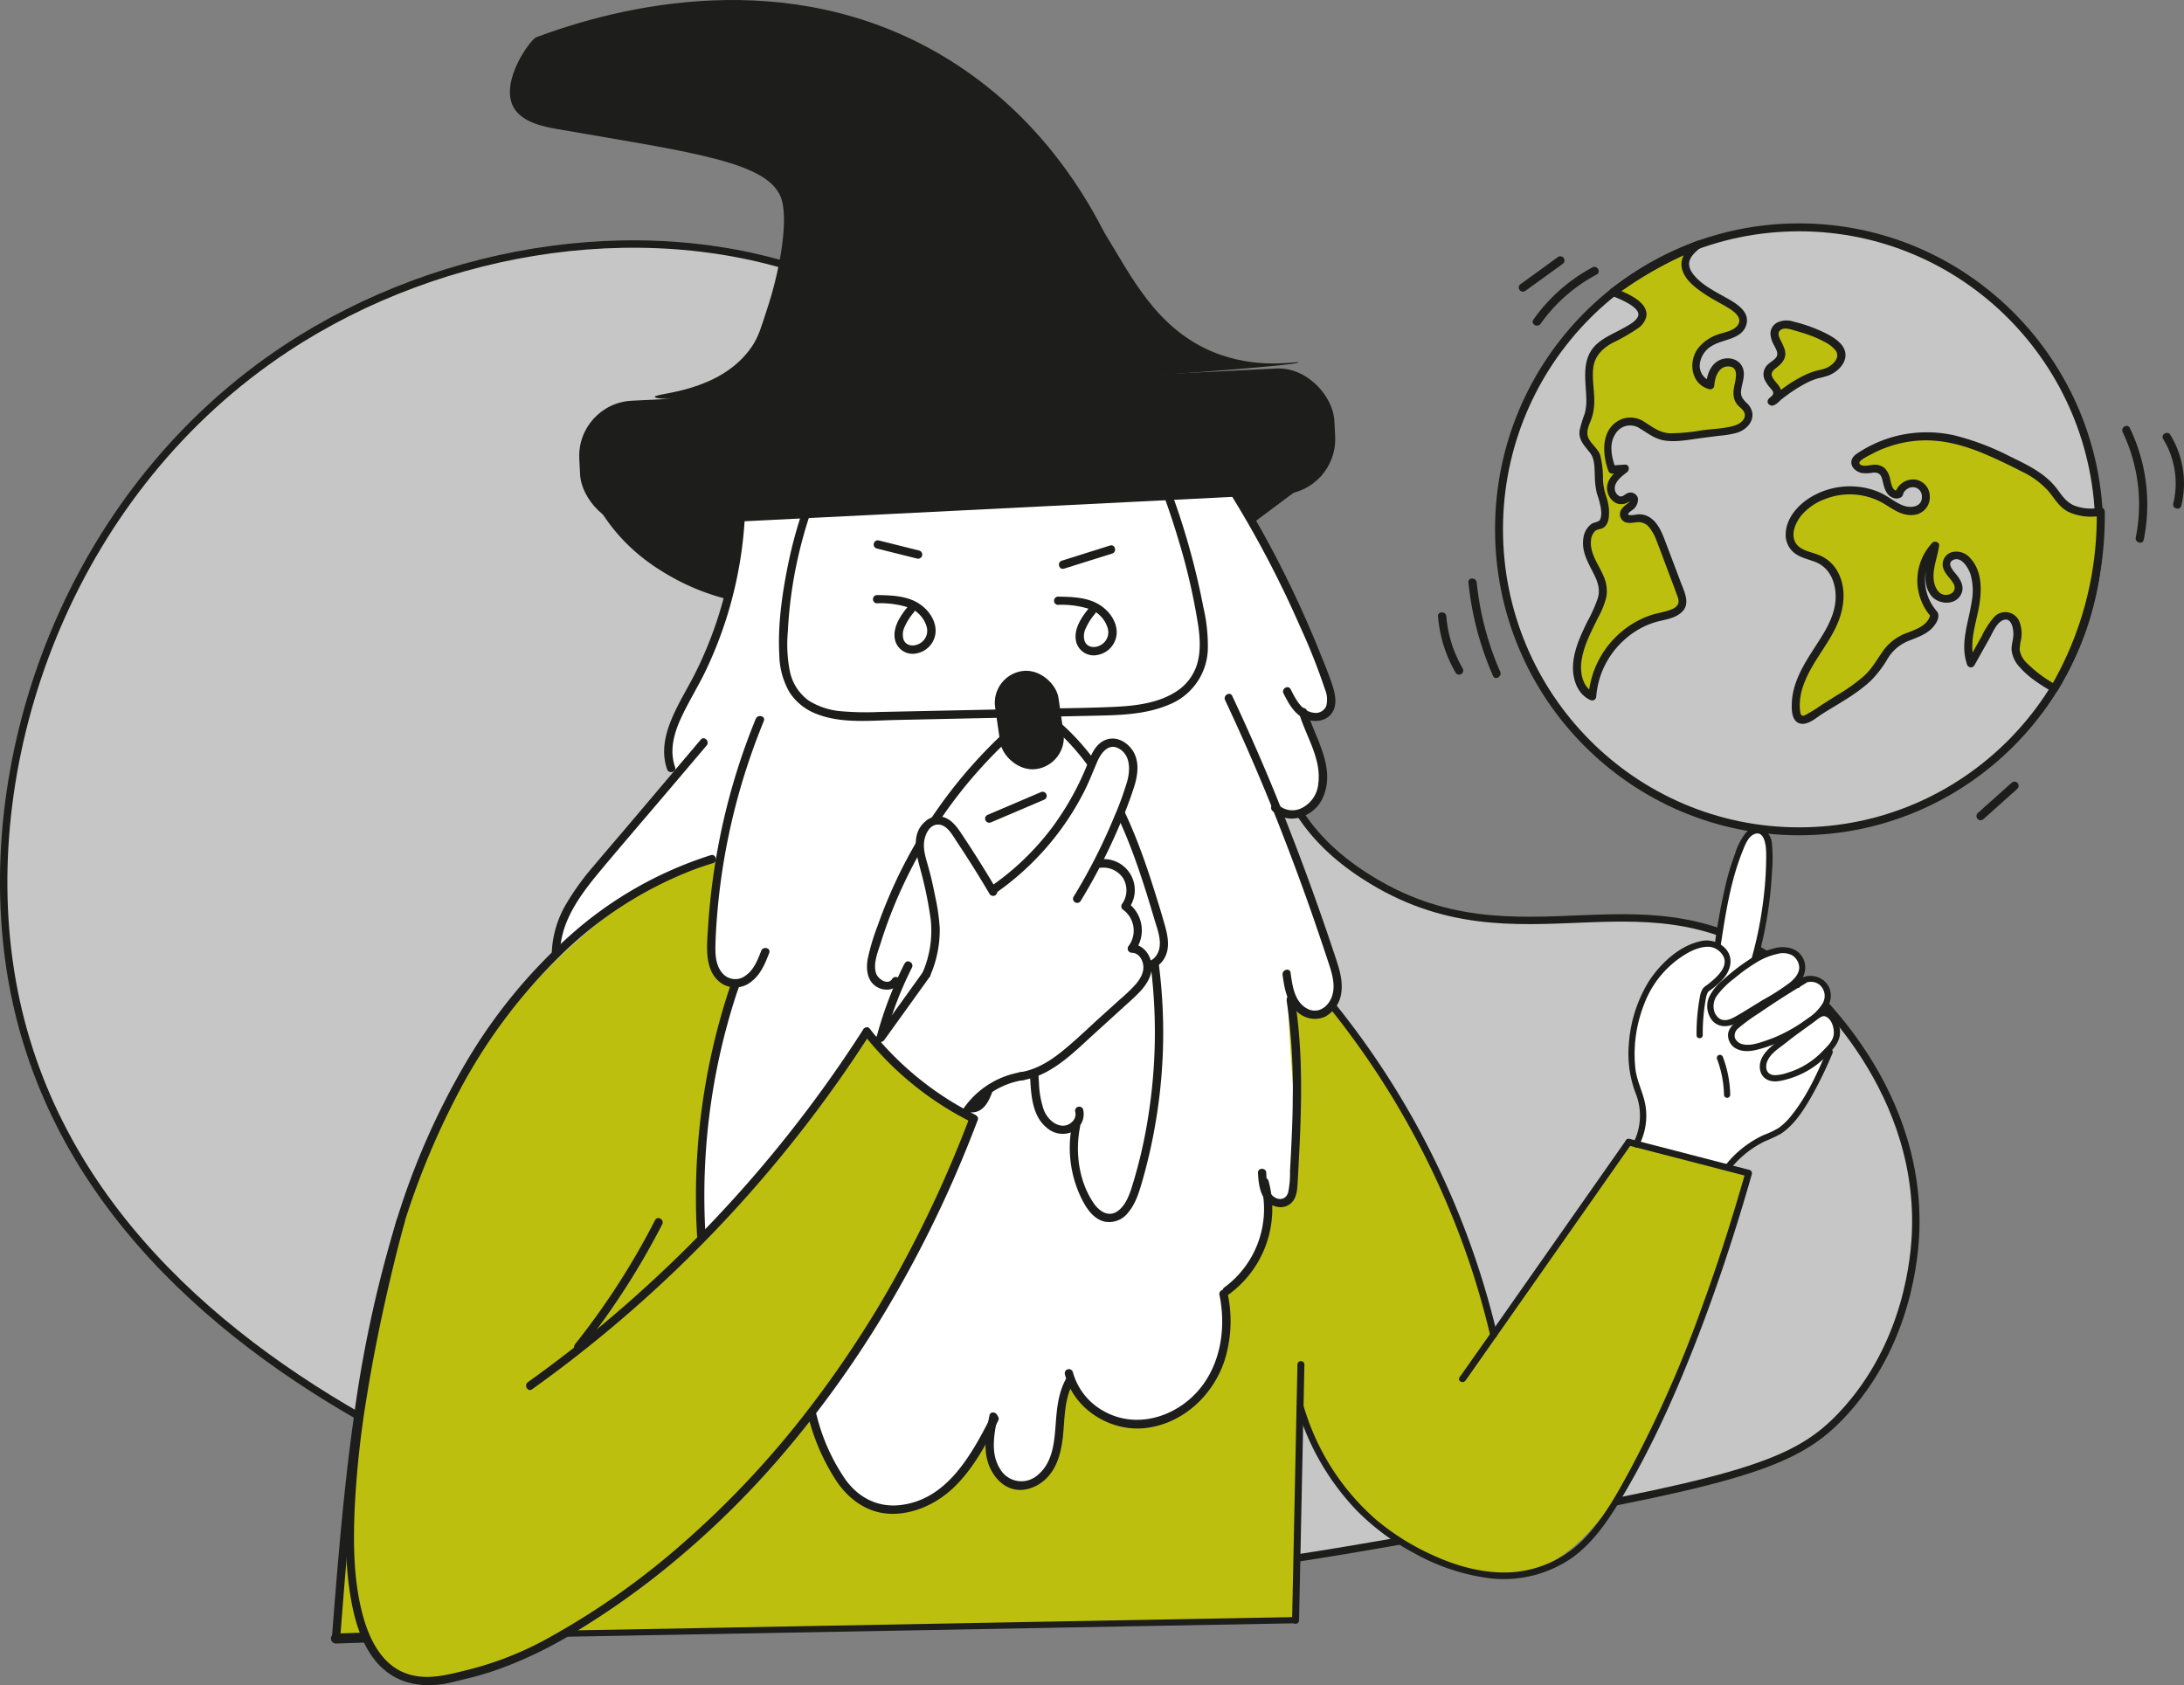 <svg id="Livello_1" data-name="Livello 1" xmlns="http://www.w3.org/2000/svg" viewBox="0 0 576.05 444.54"><rect x="0" y="0" width="576.05" height="444.54" fill="#808080" stroke="none"/><defs><style>.cls-1,.cls-5{fill:#c6c6c6;stroke:#1d1d1b;stroke-miterlimit:10;}.cls-1{stroke-width:1.95px;}.cls-2{fill:#fff;}.cls-3{fill:#1d1d1b;}.cls-4{fill:#bdbf0e;}.cls-5{stroke-width:2.09px;}</style></defs><path class="cls-1" d="M15.38,456.55c-7.77-56.83,17.37-124.67,73.2-161.48,41.66-27.46,97.43-35.8,142.1-18.3,39.82,15.6,64.72,44,81.82,64.59,41.28,49.85,29.26,72.74,60.5,92.93,41.21,26.64,74.72-5.05,113,25.84,2.27,1.82,33.7,28,32.3,67.82-.21,6-1.79,29.7-19.38,48.44-11.49,12.24-24.84,17.08-89.43,28.52-35.63,6.32-53.45,9.48-66.88,11-7.25.8-78.37,13.37-122.26,3.14C189.79,611.87,31.58,575,15.38,456.55Z" transform="translate(-13.03 -203.23)"/><path class="cls-2" d="M444.57,505.06l24.56,5.6a24.55,24.55,0,0,1,5.05-4.73,31.85,31.85,0,0,1,4.41-2.57,22.16,22.16,0,0,0,4-1.92,15.66,15.66,0,0,0,2.69-2.63,40.26,40.26,0,0,0,4.31-5.87c.47-.79.77-1.34,1.38-2.44a83.24,83.24,0,0,0,3.89-8.07c.11-.26.64-1.55,1.25-3.29,1.32-3.83,1.24-4.76,1.1-5.39,0-.16-.6-2.53-2.18-3-.77-.23-1.38.11-1.55-.16-.29-.49,1.6-1.47,2.06-3.22a4.9,4.9,0,0,0-2.47-5.22c-1.63-.77-3.66-.16-5.05.26a3.92,3.92,0,0,0-.44.14c1-3.47.43-6.74-1.46-8-1.54-1-3.76-.57-6.1-.08a18,18,0,0,0-4.19,1.44A66.23,66.23,0,0,0,479,440.3c.47-6.39.35-17.5-2.19-18s-6.36,9.79-7.12,11.88c0,0,0,.13-.1.27a67.86,67.86,0,0,0-3.42,17.67,22,22,0,0,0-11.52,3.45c-11.37,7.51-13.95,26.51-9.78,34.71a14.82,14.82,0,0,1,2,6.65A15.17,15.17,0,0,1,444.57,505.06Z" transform="translate(-13.03 -203.23)"/><path class="cls-3" d="M266.36,531.53a1.1,1.1,0,0,0,0-2.19,1.1,1.1,0,0,0,0,2.19Z" transform="translate(-13.03 -203.23)"/><path class="cls-4" d="M101.64,635.45l253.11-4.8q.62-28.23,1.21-56.46c2.09,6.34,9.49,26.11,29.8,37.59,6.51,3.68,15.36,8.69,26,7.21,21.78-3,34.33-31.1,43.67-52,5.66-12.65,11.31-29.94,13-35.21,2.59-7.93,4.53-14.56,5.82-19.11l-31.62-8.18Q424.81,529.9,407,555.31a218.91,218.91,0,0,0-42.47-86.66A40.4,40.4,0,0,1,347,456.47c-10.29-12.75-4.76-24.35-11-34.14-11.34-17.7-49.87-10.48-75-8.48-47.12,3.75-77.17,23.38-77.17,23.38a160.57,160.57,0,0,0-50.45,53c-13.35,23-17.19,43.81-23.72,79.13A531.32,531.32,0,0,0,101.64,635.45Z" transform="translate(-13.03 -203.23)"/><path class="cls-2" d="M209.59,338a101,101,0,0,1-6.48,29.41C196.69,384,185,395.67,189.56,404.26a10.23,10.23,0,0,0,2.69,3.14c-4.64,5.24-8.44,9.4-10.86,12-12.69,13.79-18.2,18.83-20.37,28a33.13,33.13,0,0,0-.87,7A105.7,105.7,0,0,1,203,429.28a88.9,88.9,0,0,0-2,18.4c-.05,11.88,2.4,14,3.66,14.65a6.05,6.05,0,0,0,3.66.57,116.32,116.32,0,0,0-6.05,16.3c-4.55,15.8-4.5,28.25-4.37,39.2.27,22.75,4.65,30,6.87,33.16a36.75,36.75,0,0,0,3.63,4.37,17.44,17.44,0,0,0,18-1.47,47.31,47.31,0,0,0-.19,17.22c.56,3.23,5.14,27.2,20.11,29.65,10.75,1.76,24.32-8,29.1-24.62-2.19,7.35-1.53,13.91,1.32,15.7a20.31,20.31,0,0,0,5.68,1.94,8.34,8.34,0,0,0,2.6.3c3.61-.42,5.73-5.79,6-6.57,2.15-5.41,0-8.07,1.83-14.75A27.19,27.19,0,0,1,295,567.8c4,7.18,11.44,11.65,19.24,11.45,11.5-.3,17.44-10.59,18.55-12.51,5.78-10,2.57-20.19,2-21.86a25.42,25.42,0,0,0,8.73-8.74A26.63,26.63,0,0,0,346.36,517a6.57,6.57,0,0,0,3.36,2.88,5.48,5.48,0,0,0,2.82.22c3.74-1.11,2.37-18.34,1.14-35.78,0,0-1.58-22.49-.79-22.54.11,0-.26,3.91,2.22,6.67,1.47,1.64,4.14,3.09,6.46,2.34,2.48-.8,3.44-3.62,3.73-4.48,1.45-4.31-.42-8.43-1.76-11.57-2.52-6-4-12.35-6.48-18.32-2.22-5.29-5.24-12.91-8.45-22.53.44.55,2.9,3.53,6.49,3.43a7.57,7.57,0,0,0,4-1.44c3.64-2.75,2.67-12.38-1.75-23.69,1.94.3,4.36.34,5.76-1.1,3.28-3.34-1.06-12.49-5.19-20.87-4.7-9.53-11.21-22.31-19.6-37.55Z" transform="translate(-13.03 -203.23)"/><path class="cls-3" d="M212.36,392.86A172.65,172.65,0,0,0,202,429a176.4,176.4,0,0,0-2.21,18.76c-.31,5-1.18,11.84,3.75,15a6.65,6.65,0,0,0,7.7-.63c2.44-1.86,3.6-4.75,4.68-7.52.51-1.31-1.6-1.88-2.11-.58-.9,2.32-1.89,4.93-4,6.45a4.46,4.46,0,0,1-6.3-.61c-1.75-2.07-1.84-4.95-1.77-7.53.07-2.78.26-5.56.49-8.33a171,171,0,0,1,6.07-32.82,174.77,174.77,0,0,1,6.2-17.78c.53-1.3-1.58-1.86-2.11-.58Z" transform="translate(-13.03 -203.23)"/><path class="cls-3" d="M205.83,462.77a174.7,174.7,0,0,0-9.24,56.89q0,7.11.67,14.2a52.59,52.59,0,0,0,2,10.92c2,6.45,6.41,12.72,13.52,13.87s14.86-2.66,17.72-9.48c.54-1.29-1.57-1.86-2.11-.58-2.33,5.57-8.85,8.73-14.71,8-7-.87-10.89-7.22-12.62-13.43a56.24,56.24,0,0,1-1.68-10.4q-.54-6.66-.57-13.34a171.52,171.52,0,0,1,9.16-56.07c.45-1.33-1.66-1.9-2.11-.58Z" transform="translate(-13.03 -203.23)"/><path class="cls-3" d="M224.17,555.31A65.75,65.75,0,0,0,226,575.94a55.35,55.35,0,0,0,7.91,18.36c3.45,4.88,8.36,8.23,14.47,8.26,5.88,0,11.55-2.66,15.83-6.59,5.38-5,8.81-11.56,12.11-18,.64-1.25-1.25-2.36-1.89-1.1-5.11,10-11.57,22-24,23.38-5.92.67-11-2-14.41-6.75a51.68,51.68,0,0,1-7.52-16.65,63.52,63.52,0,0,1-2.1-21.56c.1-1.41-2.09-1.4-2.19,0Z" transform="translate(-13.03 -203.23)"/><path class="cls-3" d="M274,576.66c-.8,4-1.67,8.39-.36,12.42,1,3.08,3.26,6,6.47,6.9s6.81-.54,9.13-3c2.71-2.85,3.66-6.74,4.11-10.54.55-4.75.29-9.77,2.59-14.12.66-1.25-1.23-2.35-1.89-1.11-2.1,4-2.32,8.44-2.66,12.83s-1,9.21-4.54,12.18a6.48,6.48,0,0,1-10.07-1.56c-2.54-4.05-1.55-9.06-.67-13.46.27-1.37-1.83-2-2.11-.58Z" transform="translate(-13.03 -203.23)"/><path class="cls-3" d="M293.9,565.73c2.27,9.08,11.72,15.1,20.89,14.24,10-1,18.07-8.45,21.19-17.74a34.61,34.61,0,0,0,.8-18c-.29-1.38-2.4-.8-2.11.58,1.91,9.21.17,19.57-6.68,26.41-6.17,6.17-15.68,8.7-23.6,4.37A16.82,16.82,0,0,1,296,565.15a1.09,1.09,0,0,0-2.1.58Z" transform="translate(-13.03 -203.23)"/><path class="cls-3" d="M337.09,544.71a27.93,27.93,0,0,0,10.5-30.07,1.1,1.1,0,0,0-2.11.58,25.68,25.68,0,0,1-9.5,27.6c-1.13.81,0,2.71,1.11,1.89Z" transform="translate(-13.03 -203.23)"/><path class="cls-3" d="M336.16,387.92q8.91,18.94,16.37,38.52,3.74,9.74,7.14,19.57,1.68,4.88,3.3,9.76c1,3.09,2.42,6.61,1.5,9.9-.84,3-3.73,5.26-6.76,3.57-3.29-1.84-3.82-6.06-4.28-9.43-.19-1.39-2.29-.8-2.11.58.46,3.35,1.05,7,3.58,9.44a6.73,6.73,0,0,0,7.62,1.6,8.39,8.39,0,0,0,4.31-6.51c.46-3.65-.92-7.23-2.05-10.64q-7.32-22-16.17-43.55-5-12.08-10.56-23.91c-.6-1.28-2.48-.17-1.89,1.1Z" transform="translate(-13.03 -203.23)"/><path class="cls-3" d="M352.39,467.13A158,158,0,0,1,354,492.85c0,4.31-.19,8.63-.39,12.95q-.15,3.17-.33,6.35a24.63,24.63,0,0,1-.49,5.63c-.62,2.06-2.71,2.2-4.15.82s-1.55-4-1.62-6c-.05-1.4-2.24-1.41-2.18,0,.13,3.63.87,8.28,5.2,9a4.1,4.1,0,0,0,4.18-1.77c1.1-1.68,1-3.87,1.14-5.79.56-10.16,1.08-20.35.73-30.53a144.88,144.88,0,0,0-1.56-17c-.21-1.39-2.32-.8-2.11.58Z" transform="translate(-13.03 -203.23)"/><rect class="cls-3" x="276.08" y="380.09" width="16.9" height="26.12" rx="8.45" transform="translate(-66.08 -158.73) rotate(-8.18)"/><path class="cls-3" d="M228.18,328.89a119.77,119.77,0,0,0-7.35,23.55c-1.54,7.64-2.69,15.77-2.25,23.58a20.39,20.39,0,0,0,2.68,9.81,14.72,14.72,0,0,0,7.18,5.74c6.52,2.57,14.11,1.73,20.94,1.58L302.89,392c6.22-.14,12.68-.41,18.47-2.89a16.28,16.28,0,0,0,10.23-14.21,44.13,44.13,0,0,0-1.14-11.39q-1.2-6.24-2.8-12.38a192.51,192.51,0,0,0-7.9-23.85q-1.15-2.85-2.39-5.67c-.57-1.29-2.45-.18-1.89,1.1a194.39,194.39,0,0,1,8.24,22.44,163.93,163.93,0,0,1,5.35,23.05c.52,3.52.71,7.24-.43,10.67a13.11,13.11,0,0,1-5.37,6.78c-4.83,3.13-10.95,3.8-16.57,4.05-8,.36-16,.37-24,.54l-25.39.54-12.44.26a75.91,75.91,0,0,1-9.89-.19,19,19,0,0,1-8.63-2.81,12.71,12.71,0,0,1-5-7.85,37,37,0,0,1-.51-10.35A113.21,113.21,0,0,1,222,358.24a117.36,117.36,0,0,1,5.87-22.73q1-2.79,2.19-5.52c.54-1.28-1.34-2.39-1.89-1.1Z" transform="translate(-13.03 -203.23)"/><path class="cls-3" d="M328.86,320.31a278.93,278.93,0,0,1,19,31.29q4.28,8.23,8,16.73a165.28,165.28,0,0,1,6.65,16.75,7,7,0,0,1,.34,4.36,3,3,0,0,1-3.33,1.8c-3.18-.38-4.78-3.65-6.06-6.19-.64-1.25-2.53-.15-1.89,1.1,1.27,2.52,2.76,5.31,5.42,6.58,2.15,1,5,1,6.8-.76,2-2,1.6-5,.83-7.47-1-3.23-2.35-6.38-3.61-9.51a280.66,280.66,0,0,0-17.8-36.37q-5.82-10-12.43-19.42c-.8-1.14-2.7-.05-1.89,1.11Z" transform="translate(-13.03 -203.23)"/><path class="cls-3" d="M355.67,391.33c1.78,6.08,5.95,12,5.07,18.6a7.9,7.9,0,0,1-4.15,6.34,5.55,5.55,0,0,1-6.44-.74c-1-1-2.52.54-1.54,1.55a7.4,7.4,0,0,0,7.5,1.7,9.38,9.38,0,0,0,6.18-6c2.77-7.64-2.44-15-4.51-22a1.09,1.09,0,0,0-2.11.58Z" transform="translate(-13.03 -203.23)"/><path class="cls-3" d="M278.6,395.8a127.08,127.08,0,0,0-30.85,43.36c-1.17,2.72-2.26,5.49-3.24,8.28a57.57,57.57,0,0,0-2.6,8.67c-.48,2.69-.23,5.82,2.31,7.4,2,1.22,4.77,1.09,6.06-1a1.1,1.1,0,0,0-1.89-1.11c-1.16,1.92-3.83.05-4.3-1.45-.8-2.56.47-5.57,1.24-8A121.38,121.38,0,0,1,251,437.27a125.55,125.55,0,0,1,16.76-26.84,126.88,126.88,0,0,1,12.41-13.09c1-.95-.51-2.49-1.55-1.54Z" transform="translate(-13.03 -203.23)"/><path class="cls-3" d="M251.62,457.38a101.16,101.16,0,0,0-10.79,47.16,99.82,99.82,0,0,0,1,12.09c.46,3.3.79,7.15,2.68,10a5.76,5.76,0,0,0,7.51,2.23c3-1.52,4.68-4.92,6-7.88a181.18,181.18,0,0,0,9.7-27.95,1.09,1.09,0,0,0-2.11-.58,180.46,180.46,0,0,1-7.55,22.9c-1.34,3.27-2.56,7-4.88,9.76a5.45,5.45,0,0,1-3.5,2.21,3.77,3.77,0,0,1-3.43-2.07c-1.61-2.66-1.87-6.2-2.29-9.21a97,97,0,0,1-.88-11.29,99.54,99.54,0,0,1,2.11-22.38,98.14,98.14,0,0,1,8.37-23.89c.64-1.26-1.25-2.36-1.88-1.11Z" transform="translate(-13.03 -203.23)"/><path class="cls-3" d="M266.67,486.42c-1,2.07-2,4.4-1.37,6.73a4.5,4.5,0,0,0,4.1,3.51c4.46,0,5.63-6.36,6.55-9.58a185.41,185.41,0,0,0,6.29-32.94,187.16,187.16,0,0,0,.89-19.24,1.1,1.1,0,0,0-2.19,0,183.21,183.21,0,0,1-2.1,28.85c-.73,4.7-1.63,9.38-2.72,14-.54,2.31-1.13,4.62-1.76,6.91a63.26,63.26,0,0,1-2,6.63c-.54,1.37-1.95,4-3.81,2.92-2.39-1.43-.86-4.86,0-6.7.59-1.26-1.29-2.38-1.89-1.1Z" transform="translate(-13.03 -203.23)"/><path class="cls-3" d="M289.88,394.39c15.53,12.82,22.13,32.72,27.65,51.39.83,2.79,2.28,6.29.75,9.08-.58,1.07-1.81,2.22-3.14,1.89-1.06-.27-2.1-1.54-1.51-2.62.67-1.23-1.21-2.34-1.89-1.1a4.1,4.1,0,0,0,2.26,5.62c2.31,1,4.75-.41,6-2.39,1.67-2.63,1.14-5.82.35-8.66s-1.65-5.64-2.53-8.44c-3.44-11.07-7.47-22.16-13.79-32a62.62,62.62,0,0,0-12.6-14.37c-1.07-.89-2.63.65-1.54,1.55Z" transform="translate(-13.03 -203.23)"/><path class="cls-3" d="M291.18,432.1a149.94,149.94,0,0,0-6.53,53.52c.3,5,.16,11.59,4.44,15.06a6.32,6.32,0,0,0,6.83,1.09,5.15,5.15,0,0,0,2.8-5.86,1.09,1.09,0,0,0-2.1.58c.56,2-1.48,3.82-3.42,3.68-2.29-.17-4.05-2.15-4.86-4.15a24.66,24.66,0,0,1-1.28-7.34c-.21-2.59-.36-5.19-.43-7.79a147.46,147.46,0,0,1,6.66-48.21c.42-1.34-1.69-1.92-2.11-.58Z" transform="translate(-13.03 -203.23)"/><path class="cls-3" d="M295.79,500a30.41,30.41,0,0,0,2.64,19.67c1.23,2.43,3.06,5.11,5.88,5.79a6.3,6.3,0,0,0,6.31-2.41c1.87-2.24,2.75-5,3.56-7.77q1.57-5.4,2.71-10.92a143.38,143.38,0,0,0,2.77-21.66,141.24,141.24,0,0,0-1-25.26c-.18-1.38-2.37-1.39-2.19,0a141,141,0,0,1-.52,39.89,127.71,127.71,0,0,1-4.53,19.48c-.7,2.17-1.78,4.72-3.76,6-2.42,1.58-4.82-.21-6.2-2.25-3.86-5.68-4.89-13.35-3.57-20,.28-1.37-1.83-2-2.11-.58Z" transform="translate(-13.03 -203.23)"/><path class="cls-3" d="M244.24,362.37a24.21,24.21,0,0,1,8.38,1.1,7.68,7.68,0,0,1,4.8,5,3.84,3.84,0,0,1-2,4.6c-1.45.74-3.36.58-4.06-1.09a4.63,4.63,0,0,1,.31-3.46,15.26,15.26,0,0,1,2.35-3.7,1.13,1.13,0,0,0,0-1.55,1.11,1.11,0,0,0-1.55,0c-1.91,2.32-4,5.4-3.41,8.56a4.76,4.76,0,0,0,5.82,3.73,6.14,6.14,0,0,0,4.9-5.36c.28-3.09-1.7-5.95-4.16-7.62-3.28-2.23-7.53-2.32-11.34-2.38a1.1,1.1,0,0,0,0,2.19Z" transform="translate(-13.03 -203.23)"/><path class="cls-3" d="M292,362.78a24.45,24.45,0,0,1,8.38,1.1,7.68,7.68,0,0,1,4.8,5,3.84,3.84,0,0,1-2,4.6c-1.45.74-3.36.58-4.05-1.09a4.58,4.58,0,0,1,.3-3.46,15.26,15.26,0,0,1,2.35-3.7,1.13,1.13,0,0,0,0-1.55,1.11,1.11,0,0,0-1.55,0c-1.91,2.32-4,5.4-3.41,8.56a4.76,4.76,0,0,0,5.82,3.73,6.13,6.13,0,0,0,4.9-5.36c.28-3.09-1.7-5.95-4.16-7.62-3.28-2.23-7.53-2.32-11.34-2.38a1.1,1.1,0,0,0,0,2.19Z" transform="translate(-13.03 -203.23)"/><rect class="cls-3" x="166.67" y="303.29" width="199.16" height="33.2" rx="14.55" transform="matrix(1, -0.05, 0.05, 1, -29.77, -188.52)"/><path class="cls-3" d="M204.73,361.25a60,60,0,0,1-17.33-7.48,49.85,49.85,0,0,1-10.17-8.26,49,49,0,0,1-7.32-10.15c2.24-2,19.68-17.41,39.68-13.89,0,0,12.17,1.68,23.89,13.8,1.33,1.37-18.52-7.36-23.89,2.73-1.15,2.16-1.83,5.45-3,11.08A116.1,116.1,0,0,0,204.73,361.25Z" transform="translate(-13.03 -203.23)"/><path class="cls-3" d="M200.51,428.81a101.89,101.89,0,0,0-36.83,20.91,140,140,0,0,0-27.51,33.37,195.64,195.64,0,0,0-19,43.57,325.53,325.53,0,0,0-10.85,50.67c-2.41,17.18-3.9,34.48-5.27,51.78-.16,2.11-.33,4.23-.49,6.34-.11,1.41,2.08,1.4,2.19,0,1.32-17,2.67-34.09,4.82-51.06a354.12,354.12,0,0,1,9.67-50.22A205.74,205.74,0,0,1,135,489.48a144.71,144.71,0,0,1,25.79-34.14,102.65,102.65,0,0,1,35.3-22.74c1.65-.61,3.32-1.16,5-1.68,1.34-.41.77-2.52-.58-2.11Z" transform="translate(-13.03 -203.23)"/><path class="cls-3" d="M207.3,339.52A105.16,105.16,0,0,1,202.11,367,103.11,103.11,0,0,1,196.8,380c-2,4.12-4.5,8-6.34,12.23-1.94,4.4-3.12,9.23-1.48,13.92.46,1.32,2.57.75,2.11-.58-1.53-4.34-.32-8.79,1.53-12.84s4.29-8,6.27-12a107.45,107.45,0,0,0,10.6-41.19c.08-1.41-2.11-1.41-2.19,0Z" transform="translate(-13.03 -203.23)"/><path class="cls-3" d="M197.83,398.37l-19,22.44c-3.12,3.68-6.27,7.33-9.35,11a67.35,67.35,0,0,0-7.13,9.9,27.29,27.29,0,0,0-3.78,12.69,1.1,1.1,0,0,0,2.19,0c.19-8.14,5.26-15,10.26-21.05,5.9-7.09,11.94-14.08,17.91-21.11l10.48-12.36c.91-1.07-.63-2.62-1.54-1.55Z" transform="translate(-13.03 -203.23)"/><path class="cls-3" d="M321.47,311l21.95,30.28,18.11-13.53Z" transform="translate(-13.03 -203.23)"/><path class="cls-3" d="M148.29,231.16c-3.23-6.73,4.65-17.52,6.16-18.09,21.94-8.24,66.23-19.27,106.91,4.72C285.33,231.94,298,252.32,304,264c.14.28.3.56.46.83,7,11.36,13.46,24.89,28.3,31.15,11.89,5,22.76,2.41,22.79,2.83.13,1.64-169.57,12.5-169.82,9.11-.07-1.08,17.27-1,25.6-13.25,1.83-2.7,2.47-5.15,4-9.83,3-8.88,5.66-22.28,3.95-28.68-2.73-10.18-23-12.59-59.61-18.94C156.7,236.65,150.43,235.6,148.29,231.16Z" transform="translate(-13.03 -203.23)"/><path class="cls-4" d="M105.14,618.74c.07,4.84.59,11.21,4.56,17.44a29.66,29.66,0,0,0,10.18,9.63,61.88,61.88,0,0,0,19.87-1.09c8.12-1.82,15.42-5.24,33.21-18.19,8.22-6,20.5-14.94,29.66-23.45,36.64-34,66.26-100.88,67.83-104.48a105.06,105.06,0,0,1-28.71-23.13,344.89,344.89,0,0,1-43.68,54.58,345.32,345.32,0,0,1-45.23,38.7c-4-3.8-17.78-16.47-29.83-12.91C104.32,561.37,104.89,601.41,105.14,618.74Z" transform="translate(-13.03 -203.23)"/><path class="cls-2" d="M244.82,478.85a170.63,170.63,0,0,0,10.12-14.2,29.84,29.84,0,0,0,3.85-7.61,26.9,26.9,0,0,0,.78-11.55c-.92-7.93-4.82-18.32-3.75-21.18.05-.12.88-2.31.88-2.31a5.49,5.49,0,0,1,3.74-1.84c2.6,0,4.37,2.69,9.24,9.66,1.52,2.18,3.4,4.87,5.58,7.94a70.49,70.49,0,0,0,9-7.47c3.55-3.46,9.46-9.23,13-17.31.92-2.11,2-4.15,3-6.23,2.29-4.92,3-6.66,4.69-7.27a5.78,5.78,0,0,1,5.11,1.14c5.17,4.46-4.29,23.86-7.82,30.72a7,7,0,0,1,7.63,11,8.46,8.46,0,0,1,3.27,6.36,8,8,0,0,1-1.6,4.8,5.92,5.92,0,0,1,4,3.54,5.72,5.72,0,0,1-1.83,6.24c-18.69,17.42-27.3,23.34-30.8,23.85l-.68.1a26,26,0,0,0-10.71,5.15,24,24,0,0,0-4.53,5.12c-3.49-2.47-7.16-5.25-10.92-8.38C251.88,485.61,248.14,482.16,244.82,478.85Z" transform="translate(-13.03 -203.23)"/><path class="cls-3" d="M303.12,432.16a6.28,6.28,0,0,1,6.1,2.67,6.2,6.2,0,0,1-.29,6.92,1.11,1.11,0,0,0,.39,1.5,6.82,6.82,0,0,1,1.45,9.44,1.11,1.11,0,0,0,.77,1.87c1.68,0,2.74,1.55,3,3.08.35,1.9-.68,3.71-1.86,5.12a44,44,0,0,1-4.23,4.08l-5.54,5c-3.27,3-6.47,6.08-9.92,8.85-3.26,2.62-6.89,4.79-11.08,5.42-1.39.21-.8,2.32.58,2.11,7.63-1.15,13.37-7,18.83-12l10.15-9.23c2.36-2.16,5-4.73,5.31-8.11.25-3.13-1.9-6.55-5.26-6.57l.77,1.87a9,9,0,0,0-1.89-12.88l.4,1.5a8.18,8.18,0,0,0-7.7-12.89c-1.38.17-1.4,2.36,0,2.19Z" transform="translate(-13.03 -203.23)"/><path class="cls-3" d="M282.59,486a23,23,0,0,0-15.91,10.37c-.76,1.19,1.13,2.29,1.89,1.11a20.89,20.89,0,0,1,14.6-9.37,1.09,1.09,0,0,0,.76-1.34,1.12,1.12,0,0,0-1.34-.77Z" transform="translate(-13.03 -203.23)"/><path class="cls-3" d="M258.36,460.63A30,30,0,0,0,260.89,448a54,54,0,0,0-1.2-8.31c-.48-2.45-1-4.89-1.68-7.3-.58-2.23-1.44-4.43-1.27-6.78.16-2.1,1.44-5.13,4.05-4.85,2.13.22,3.54,2.88,4.59,4.47q4.53,6.79,8.67,13.83a1.09,1.09,0,0,0,1.88-1.1q-4.06-6.88-8.48-13.57c-1.23-1.84-2.48-4-4.46-5.14a5,5,0,0,0-5.79.57c-4.37,3.58-2.22,9.54-1.06,14.05a104.45,104.45,0,0,1,2.37,11.88,27.62,27.62,0,0,1-2.26,14.31c-.54,1.3,1.57,1.87,2.11.58Z" transform="translate(-13.03 -203.23)"/><path class="cls-3" d="M275.81,438.7A72.86,72.86,0,0,0,299,412c1.29-2.55,2.29-5.19,3.43-7.81,1-2.37,3.05-5.17,5.92-3.38s2.79,5.52,2,8.47a81.56,81.56,0,0,1-3.48,9.52,149.35,149.35,0,0,1-10.74,21.09A1.1,1.1,0,0,0,298,441a152.77,152.77,0,0,0,10.32-20.08,108.61,108.61,0,0,0,3.86-10.18c1-3.17,1.49-6.89-.56-9.77-1.53-2.14-4.24-3.57-6.85-2.62s-3.79,3.6-4.74,6a74.44,74.44,0,0,1-9.44,17.09,70,70,0,0,1-15.91,15.39c-1.14.8,0,2.7,1.1,1.89Z" transform="translate(-13.03 -203.23)"/><path class="cls-3" d="M256.36,459.79l-12,16.7c-.82,1.15,1.07,2.24,1.89,1.11q6-8.36,12-16.7c.82-1.15-1.08-2.24-1.89-1.11Z" transform="translate(-13.03 -203.23)"/><path class="cls-3" d="M240.87,476.13a83.87,83.87,0,0,0,28.19,23c1.26.63,2.37-1.25,1.11-1.88a82.37,82.37,0,0,1-27.75-22.67c-.87-1.1-2.41.46-1.55,1.55Z" transform="translate(-13.03 -203.23)"/><path class="cls-3" d="M268.74,498.07a315.16,315.16,0,0,1-19.13,41.33,282,282,0,0,1-25.29,38.08,244.74,244.74,0,0,1-31,32.68A200.1,200.1,0,0,1,156,636.22a87.72,87.72,0,0,1-20.12,7.63c-5.23,1.28-10.57,2.72-15.84.77-6.48-2.4-9.7-9.23-11.36-15.47-2.32-8.67-2.48-17.88-2.15-26.8a254.15,254.15,0,0,1,3.27-30.89c1.48-9.19,3.3-18.32,5.36-27.4,1.29-5.63,2.66-11.25,4.16-16.83.16-.56.31-1.13.47-1.69a1.1,1.1,0,0,0-2.11-.59c-1.25,4.51-2.39,9-3.47,13.59-2.08,8.7-3.93,17.47-5.49,26.29a298.11,298.11,0,0,0-4,31.36c-.66,9.59-.8,19.38.88,28.88,1.21,6.86,3.57,14.49,9.23,19,4.17,3.33,9.46,4.17,14.67,3.45,2.29-.32,4.51-1,6.76-1.51,2.67-.64,5.3-1.43,7.9-2.32a111.75,111.75,0,0,0,22.41-11.07,213.48,213.48,0,0,0,18.71-13,236,236,0,0,0,33.29-31.7,276.55,276.55,0,0,0,27.15-37.37,310.69,310.69,0,0,0,21-41.33q2.19-5.24,4.2-10.54c.5-1.32-1.62-1.89-2.11-.58Z" transform="translate(-13.03 -203.23)"/><path class="cls-3" d="M240.7,474.81a338.45,338.45,0,0,1-30.3,40.31,342,342,0,0,1-35.65,35.16q-10.86,9.24-22.47,17.53c-1.14.81-.05,2.71,1.1,1.89a342.4,342.4,0,0,0,39-32.49,343.43,343.43,0,0,0,33.65-37.75q8.76-11.41,16.54-23.55c.76-1.19-1.13-2.29-1.89-1.1Z" transform="translate(-13.03 -203.23)"/><path class="cls-3" d="M166.27,559.35a198.24,198.24,0,0,0,21.42-33.16c.64-1.25-1.24-2.36-1.88-1.1a196,196,0,0,1-21.09,32.71c-.87,1.09.67,2.65,1.55,1.55Z" transform="translate(-13.03 -203.23)"/><path class="cls-3" d="M274.5,420.12l14.07-6a1.09,1.09,0,0,0-1.1-1.89l-14.07,6a1.09,1.09,0,0,0-.39,1.49,1.11,1.11,0,0,0,1.49.39Z" transform="translate(-13.03 -203.23)"/><path class="cls-3" d="M244.18,347.89l10.72,2.68a1.09,1.09,0,0,0,.58-2.11l-10.71-2.68a1.1,1.1,0,0,0-.59,2.11Z" transform="translate(-13.03 -203.23)"/><path class="cls-3" d="M293.67,353.24l12.73-4c1.33-.43.76-2.54-.58-2.11l-12.73,4c-1.34.42-.77,2.53.58,2.1Z" transform="translate(-13.03 -203.23)"/><ellipse class="cls-5" cx="474.53" cy="139.63" rx="79.15" ry="79.66"/><path class="cls-4" d="M436.37,337.65c-.19-2.92-1.34-3.92-1.5-6.59-.28-4.64-.33-7-1.19-8.37s-2.4-2.45-2.86-4.05c-.58-2,.64-4,1.21-6,1.52-5.28-1.48-11.54,1.44-16.17,1.48-2.35,4.13-3.62,6.59-4.87,5.21-2.64,6.09-4,6.18-5.29.18-2.78-5.73-5.26-7.67-6a98.73,98.73,0,0,1,22.29-12.44c-3,2.32-3.41,4.07-3.34,5.17.16,2.42,2,5.14,10.43,9.72,2.26,1.23,5.12,2.86,4.8,5.42-.34,2.81-4,3.47-6.62,4.41a8.56,8.56,0,0,0-5.65,5.69c-.65,2.72.94,6,3.66,6.57a6.92,6.92,0,0,1,2.29-5.25c1.56-1.19,4.17-1.06,5.16.65,1.44,2.49-1.33,5.89,0,8.42.61,1.14,1.94,1.78,2.45,3a3.51,3.51,0,0,1-1.54,4,10.13,10.13,0,0,1-4.44,1.29l-9.9,1.27c-2.77.36-5.72.69-8.27-.47-2.2-1-4-3.07-6.37-3.37-2.74-.35-5.31,1.9-6.12,4.56s-.21,5.54.78,8.13l3.48-.24c-1.61,1.24-3.35,2.66-3.72,4.67s1.65,4.39,3.48,3.51c.7-.34,1.38-1.1,2.1-.81,1,.4.41,1.94-.44,2.58s-2,1.41-1.71,2.44c.4,1.41,2.47.76,3.92.68,2.93-.17,4.72,3.11,5.76,5.87l5.31,14a5.21,5.21,0,0,1,.49,2.18c-.16,2.56-3.44,3.36-5.93,3.9a23.46,23.46,0,0,0-17.89,21c-3.12-1.29-4.31-5.23-4-8.62.35-3.84,2.05-7.4,3.72-10.87.48-1,1-2,1.43-3a13,13,0,0,0,1.63-5c.15-3.18-1.94-6-3.26-8.85s-1.57-7,1.17-8.61c.58-.34,1.07-.06,1.69-.55C436.37,340.73,436.48,339.26,436.37,337.65Z" transform="translate(-13.03 -203.23)"/><path class="cls-3" d="M437.42,337.65a16.12,16.12,0,0,0-.85-3.82,14.89,14.89,0,0,1-.74-4.14,25.45,25.45,0,0,0-.73-6.4c-.71-2.15-3.42-3.48-3.39-5.85,0-1.49.85-2.92,1.27-4.32a14.71,14.71,0,0,0,.55-4.38c0-2.77-.59-5.57-.28-8.34.36-3.17,2.3-5.16,5-6.67a53.68,53.68,0,0,0,6.79-3.89,5.31,5.31,0,0,0,2.18-2.94c.9-4.09-5.48-6.49-8.36-7.62l.25,1.91a99.86,99.86,0,0,1,22.05-12.34l-1-1.74c-2.31,1.85-4.39,4.38-3.36,7.47.88,2.66,3.4,4.54,5.62,6.05s4.34,2.53,6.49,3.84c1.43.86,3.79,2.55,2.5,4.48-1,1.53-3.47,1.91-5.09,2.46A11.14,11.14,0,0,0,461,295c-2.78,3.54-2,9.65,2.88,10.89a1.06,1.06,0,0,0,1.32-1c.14-2.13,1.11-5.08,3.74-5s2,2.86,1.64,4.62c-.44,1.94-.64,3.88.73,5.5.63.75,1.78,1.42,1.92,2.47.19,1.47-1.25,2.52-2.46,2.93-2.68.89-5.8.93-8.59,1.29a52,52,0,0,1-8.62.83c-2.71-.12-4.46-1.52-6.65-2.9a6.57,6.57,0,0,0-6-.89c-5.61,2.19-5.41,8.93-3.67,13.64a1.08,1.08,0,0,0,1,.77l3.48-.25-.53-1.94c-2.15,1.66-4.95,4-4.14,7.13a4.53,4.53,0,0,0,2.19,2.83,3.42,3.42,0,0,0,3.66-.53L443,335a1.24,1.24,0,0,1-.21.58,3,3,0,0,1-.76.7,5.44,5.44,0,0,0-1.32,1.3,2.29,2.29,0,0,0,.53,3.14c.92.65,2.15.44,3.19.32a3.62,3.62,0,0,1,3.61,1.32,12.66,12.66,0,0,1,2,3.7c.76,1.95,1.49,3.92,2.23,5.89l1.88,5c.35.9.69,1.81,1,2.71s.91,2,.47,2.93c-.53,1.11-2.05,1.56-3.13,1.87-1.42.4-2.87.64-4.27,1.12a24,24,0,0,0-7.51,4.3A24.55,24.55,0,0,0,432,386.91l1.58-.9c-3-1.35-3.78-4.94-3.47-7.94.45-4.28,2.63-8.21,4.47-12a21.5,21.5,0,0,0,2.15-5.43,9.51,9.51,0,0,0-.73-5.39c-1.27-3.11-3.73-6-3.32-9.57a3.87,3.87,0,0,1,.95-2.25c.66-.69,1.56-.52,2.32-1,1.49-1,1.53-3.1,1.45-4.72-.07-1.34-2.17-1.35-2.09,0a5,5,0,0,1-.24,2.61c-.38.65-1.62.66-2.26,1.11a5.45,5.45,0,0,0-2.12,3.56c-.65,3.63,1.23,6.67,2.79,9.78,1,2,1.65,4,1,6.21a37.49,37.49,0,0,1-2.76,6.18c-1.79,3.71-3.67,7.65-3.8,11.85-.11,3.45,1.22,7.36,4.56,8.86a1.06,1.06,0,0,0,1.57-.9,22.4,22.4,0,0,1,7.61-15.13,21.42,21.42,0,0,1,7.46-4.33c2.4-.79,5.22-.91,7.24-2.58,2.7-2.23,1-5.42,0-8.07-1.37-3.62-2.73-7.24-4.11-10.86-.9-2.37-2-5.14-4.36-6.46a5.07,5.07,0,0,0-3.15-.59,8.29,8.29,0,0,1-1.79.17c-1.1-.1-.06-.82.41-1.2a3.54,3.54,0,0,0,1.71-3.13,2,2,0,0,0-3-1.35c-.59.29-1.11.92-1.82.7a2.29,2.29,0,0,1-1.31-1.95c-.12-1.88,1.92-3.39,3.24-4.41.72-.56.63-2-.53-2l-3.48.25,1,.76c-1-2.8-1.86-6.27-.12-9a4.52,4.52,0,0,1,6.57-1.5c2.25,1.36,4.05,2.85,6.77,3.19,3.21.39,6.54-.33,9.71-.74l4.46-.57a24.63,24.63,0,0,0,4.68-.8c2.19-.73,4.22-2.58,4-5.08a4.58,4.58,0,0,0-1.55-2.8c-1-1-1.63-1.79-1.42-3.33.28-2.05,1.28-4.17.3-6.19-1.06-2.18-3.85-2.72-5.93-1.77-2.53,1.16-3.45,4.05-3.62,6.62l1.33-1a4.31,4.31,0,0,1-3-4.27,6.37,6.37,0,0,1,3.3-5.13c2.76-1.71,7.52-1.64,8.86-5.15,1.53-4-3.11-6.34-5.91-7.9s-6.28-3.38-8.2-6.13a4.43,4.43,0,0,1-.86-2.3c-.05-1.85,1.73-3.31,3-4.36a1,1,0,0,0-1-1.74A101.41,101.41,0,0,0,438,279.39a1.06,1.06,0,0,0,.25,1.91c1.73.68,7.94,3.09,6.78,5.48-.64,1.31-2.38,2.19-3.6,2.89-2.36,1.34-4.93,2.33-7,4.11-4.46,3.8-3.14,9.43-3,14.56a13.58,13.58,0,0,1-.41,4,31.15,31.15,0,0,0-1.35,4.41c-.35,2.76,1.44,4.12,2.9,6.15,1.16,1.61,1,4.05,1.11,5.93a21.17,21.17,0,0,0,.56,4.63,21.3,21.3,0,0,1,1.08,4.17C435.44,339,437.53,339,437.42,337.65Z" transform="translate(-13.03 -203.23)"/><path class="cls-4" d="M480.35,309.13c-.1-.14,1.5-1,1.5-2.24,0-.88-.54-1.29-1.59-2.65a3.57,3.57,0,0,1-1-2.85c.41-1.74,2.85-2.25,3.46-3.93.86-2.36-2.53-4.85-1.47-7.13a2.76,2.76,0,0,1,2.33-1.44,8,8,0,0,1,2.82.44,34.46,34.46,0,0,1,9.71,4c1.22.82,2.43,1.94,2.56,3.41.15,1.69-1.41,3-1.79,3.38a7.4,7.4,0,0,1-3.6,1.68C487.17,303,480.56,309.43,480.35,309.13Z" transform="translate(-13.03 -203.23)"/><path class="cls-3" d="M481.39,309.13c0,.88-.39.64,0,.42a2.08,2.08,0,0,0,.41-.37,4.29,4.29,0,0,0,.81-1.09,2.83,2.83,0,0,0-.1-2.61c-.53-1-1.42-1.67-1.93-2.64-.65-1.24.07-1.9,1-2.61,1.63-1.25,2.81-2.66,2.17-4.84a18.13,18.13,0,0,0-1.12-2.51c-.37-.76-.85-1.8-.1-2.49,1-.89,2.55-.35,3.63-.05,1.47.42,2.93.86,4.37,1.39a25.08,25.08,0,0,1,3.59,1.61,8.88,8.88,0,0,1,3.08,2.34c1.35,1.91-.79,3.88-2.45,4.62a13.27,13.27,0,0,1-2.24.62,17.33,17.33,0,0,0-3.19,1.14,33.58,33.58,0,0,0-6.16,3.73c-.74.54-1.47,1.11-2.2,1.68l-.67.5c-.59.47,0-.16.58.26-1.11-.76-2.15,1-1.05,1.8s2.48-1,3.15-1.5a42.62,42.62,0,0,1,6-4,18.27,18.27,0,0,1,3.59-1.5,24.26,24.26,0,0,0,2.89-.8c2-.83,4.13-2.69,4.33-5,.24-2.9-2.66-4.76-4.88-5.93a40.29,40.29,0,0,0-8.85-3.24,5.67,5.67,0,0,0-4.3.28A3.33,3.33,0,0,0,480,291.3a7.14,7.14,0,0,0,1,3.09c.41.82,1.12,1.94.65,2.87s-1.88,1.54-2.62,2.41a3.48,3.48,0,0,0-.46,3.91,10.7,10.7,0,0,0,1.45,2.09c.29.35.78.8.72,1.31-.12.94-1.44,1.13-1.49,2.15C479.24,310.47,481.33,310.47,481.39,309.13Z" transform="translate(-13.03 -203.23)"/><path class="cls-4" d="M554.86,384.79c-8.85-5.19-10.42-8.58-10.15-10.73a18,18,0,0,0,.42-4.82c-.13-1.61-1.12-3.34-2.71-3.56-1.94-.27-3.38,1.7-4.34,3.41l-5.16,9.14c-1.56-4.23-.28-8.91.7-13.32s1.55-9.43-1.11-13.06a4.92,4.92,0,0,0-3-2.09,2.69,2.69,0,0,0-3,1.61c-.79,2.5,3,4.27,3.16,6.88.13,2.41-3.29,3.75-5.31,2.45s-2.64-4-2.39-6.45,1.15-4.7,1.43-7.11c-4.82,4.69-4.92,13.39-.21,18.19-.24,2.24-2.26,3.85-4.29,4.78s-4.29,1.46-6.06,2.82c-2.19,1.68-3.32,4.36-5,6.58-2.42,3.26-5.93,5.48-9.35,7.64q-4.19,2.61-8.35,5.24c-.86.53-2,1.05-2.78.38a2.16,2.16,0,0,1-.57-1.25c-.95-4.92,1.25-9.89,3.86-14.15s5.76-8.34,7-13.18,0-10.85-4.4-13.2c-2.31-1.24-5.29-1.37-7.06-3.32-2.66-2.94-.7-7.81,2.23-10.48A18.85,18.85,0,0,1,510,334.88a36.39,36.39,0,0,0,4.56,2.63,5.28,5.28,0,0,0,5-.3,3.66,3.66,0,1,0-5.73-3.72c-1.3.68-2.67-.89-3-2.32s-.45-3.15-1.68-4-2.7-.24-4.09-.17-3.16-1-2.63-2.32a2.35,2.35,0,0,1,1-1,31.66,31.66,0,0,1,20.48-5.3c7.39.67,14.28,3.94,21,7.23a29.61,29.61,0,0,1,8.13,5.18c2.54,2.51,2.86,4.35,5.16,5.9,2.83,1.9,6.25,1.88,9,1.45a89.28,89.28,0,0,1-12.24,46.63Z" transform="translate(-13.03 -203.23)"/><path class="cls-3" d="M555.39,383.89a34.07,34.07,0,0,1-7.74-5.73,6.32,6.32,0,0,1-1.92-3.5,16.7,16.7,0,0,1,.39-2.8,8.69,8.69,0,0,0-.49-4.74A4,4,0,0,0,539,366a22.12,22.12,0,0,0-3.32,5.15L532,377.7l1.91.25c-1.75-5.08.39-10.22,1.2-15.26.65-4.12.65-8.89-2.35-12.16a4.8,4.8,0,0,0-5-1.62,3.35,3.35,0,0,0-2.26,3.89c.37,1.66,1.78,2.77,2.65,4.15,1,1.55.23,3-1.62,3.2-2.41.24-3.43-2.55-3.51-4.5-.12-2.88,1.1-5.68,1.47-8.51.12-.93-1.2-1.32-1.78-.74a14.46,14.46,0,0,0-.21,19.67l-.27-1c-.45,2.94-3.47,4.05-5.9,5a13.27,13.27,0,0,0-6.47,4.64c-1.71,2.37-3,4.85-5.2,6.85a48.8,48.8,0,0,1-7,5l-4.17,2.62a36.43,36.43,0,0,1-4.37,2.7c-1,.43-1.15-.19-1.28-1a12.12,12.12,0,0,1-.09-2.33,16.07,16.07,0,0,1,1.05-4.84c2.06-5.69,6.34-10.2,8.77-15.71,1.95-4.44,2.56-9.69.1-14.08a9.71,9.71,0,0,0-5-4.32c-2.17-.87-5.24-1.2-6.26-3.64-.94-2.23.29-4.93,1.68-6.69a14.8,14.8,0,0,1,6.33-4.4,17.8,17.8,0,0,1,14.94.89c2.68,1.51,5.21,3.72,8.5,3.29a4.65,4.65,0,0,0,4.17-4.83,4.49,4.49,0,0,0-3.93-4.5,4.94,4.94,0,0,0-5.2,3.56l.73-.73c-1.35.53-1.78-1.72-2-2.61a5.78,5.78,0,0,0-1.47-3.19,4.06,4.06,0,0,0-3.15-.9c-.72.06-3.22.71-3.54-.43-.21-.77,2.58-2.06,3.19-2.39a29.15,29.15,0,0,1,4.2-1.86,30.5,30.5,0,0,1,8.81-1.75c6.28-.29,12.34,1.56,18,4.06,2.88,1.26,5.71,2.63,8.5,4.07a22.37,22.37,0,0,1,7,5.06c1.8,2.09,2.94,4.43,5.53,5.7a14.5,14.5,0,0,0,8.68.93l-1.32-1A89,89,0,0,1,554,384.26a1,1,0,0,0,1.8,1.06,91.1,91.1,0,0,0,12.38-47.16,1.05,1.05,0,0,0-1.32-1,12.16,12.16,0,0,1-7.08-.73c-2-1-3-2.68-4.31-4.39-3.09-4-7.64-6.15-12.11-8.32a68.6,68.6,0,0,0-14.69-5.61,33.27,33.27,0,0,0-14.89,0,32.89,32.89,0,0,0-6.82,2.4,30.06,30.06,0,0,0-3.15,1.74c-.89.56-2,1.17-2.35,2.22-.6,1.76,1,3.17,2.6,3.53a9.63,9.63,0,0,0,3-.1c1.48-.11,2.1.48,2.45,1.87.46,1.84.83,4.13,2.94,4.82a2.28,2.28,0,0,0,2.2-.33c.31-.3.33-.79.54-1.15a2.64,2.64,0,0,1,1.07-1,2.41,2.41,0,0,1,3.69,2.07c.13,2.65-2.66,3.17-4.7,2.48-2.33-.79-4.21-2.58-6.47-3.55a19.12,19.12,0,0,0-6-1.51,20.1,20.1,0,0,0-12.27,2.85c-3.36,2.08-6.41,5.55-6.49,9.71a6.08,6.08,0,0,0,2.08,4.76c1.62,1.39,3.75,1.78,5.69,2.53,4,1.53,5.58,5.72,5.4,9.76-.22,4.94-3.24,9.28-5.83,13.3-2.74,4.24-5.47,8.82-5.71,14-.09,1.78-.12,4.84,2,5.53s4.51-1.56,6.1-2.55c4.37-2.75,9.17-5.27,12.91-8.88a29,29,0,0,0,4.2-5.53,11.26,11.26,0,0,1,5.7-4.84c2-.81,4.11-1.5,5.76-3,1.19-1.11,2.8-3.37,1.5-4.85A12.41,12.41,0,0,1,521.22,353a11.28,11.28,0,0,1,2.93-5.11l-1.79-.74c-.56,4.3-3,9.2,0,13.15,2,2.58,6.84,2.75,8.1-.73.58-1.59-.16-3.13-1.11-4.39-.74-1-3.16-3.26-1.16-4.23,2.22-1.08,4.08,2.21,4.61,3.87a15.48,15.48,0,0,1,.32,6.87c-.79,5.6-3.21,11.19-1.26,16.83a1.06,1.06,0,0,0,1.91.25l3.93-7c.87-1.54,1.86-4.18,3.61-4.93,2.25-.95,2.8,2.22,2.77,3.69s-.5,2.66-.49,4a7.6,7.6,0,0,0,2.13,4.65c2.32,2.71,5.52,4.7,8.56,6.49A1,1,0,0,0,555.39,383.89Z" transform="translate(-13.03 -203.23)"/><path class="cls-3" d="M363.88,469.3a219.07,219.07,0,0,1,36.39,66c2.28,6.65,4.22,13.42,5.84,20.26.27,1.15,2,.66,1.77-.49a219.45,219.45,0,0,0-30-69.66q-5.91-9-12.67-17.4c-.74-.92-2,.38-1.3,1.3Z" transform="translate(-13.03 -203.23)"/><path class="cls-3" d="M355.67,630.65l1.1-52.46.31-15a.92.92,0,0,0-1.84,0l-1.09,52.45-.32,15a.92.92,0,0,0,1.84,0Z" transform="translate(-13.03 -203.23)"/><path class="cls-3" d="M355.12,574.43a66.57,66.57,0,0,0,15.77,27.27A62.15,62.15,0,0,0,386,612.91a55.23,55.23,0,0,0,18.89,6.5,31.66,31.66,0,0,0,22.88-5.32c5.51-4,9.31-9.61,12.78-15.37,8.4-14,15-29,20.84-44.25,4.79-12.55,9-25.33,12.76-38.23.32-1.11.64-2.21.95-3.32a.88.88,0,0,0-1.69-.47c-3.34,11.7-7,23.3-11.18,34.74a316.37,316.37,0,0,1-19.07,43.42c-3.25,6-6.61,12.19-11.16,17.27A29.37,29.37,0,0,1,411.3,618c-7.18.32-14.32-1.71-20.78-4.73A64.15,64.15,0,0,1,376,604.11,63.22,63.22,0,0,1,357.46,576c-.23-.68-.44-1.36-.65-2a.88.88,0,0,0-1.69.47Z" transform="translate(-13.03 -203.23)"/><path class="cls-3" d="M399.56,567.43l34.09-48.6,9.74-13.89c.65-.93-.87-1.8-1.52-.88l-34.09,48.6L398,566.55c-.65.92.87,1.8,1.52.88Z" transform="translate(-13.03 -203.23)"/><path class="cls-3" d="M442.4,505.35,474,513.53a.88.88,0,0,0,.47-1.69l-31.62-8.19a.88.88,0,0,0-.46,1.7Z" transform="translate(-13.03 -203.23)"/><path class="cls-3" d="M445.28,505.47A16.85,16.85,0,0,0,447.06,495c-.52-3.31-2.18-6.27-2.65-9.6a35.86,35.86,0,0,1,2.27-17.26,26.05,26.05,0,0,1,11.71-13.65c1.95-1.06,4.76-2,6.66-1.24a4.87,4.87,0,0,1,2.66,2.5c.83,2.18-.89,4.19-2.37,5.58a25.93,25.93,0,0,1-2.44,2,3.1,3.1,0,0,0-.73.67,5.47,5.47,0,0,0-.72,1.87,52.94,52.94,0,0,0-.94,10.44c0,1.05,1.6,1.05,1.64,0a50,50,0,0,1,.88-10,4.88,4.88,0,0,1,.52-1.42c.09-.11.83-.62,1.18-.89a25.62,25.62,0,0,0,2.52-2.25c2.47-2.59,3.31-6.39.25-8.9a6.89,6.89,0,0,0-6.18-1.28c-5.59,1.28-10.54,6.06-13.52,10.72a36.44,36.44,0,0,0-5.17,16.69,29.28,29.28,0,0,0,1.84,12.71,15.76,15.76,0,0,1-.61,13c-.48.93.93,1.76,1.42.82Z" transform="translate(-13.03 -203.23)"/><path class="cls-3" d="M481.66,453.23a20.18,20.18,0,0,0-7.42,3.24,52,52,0,0,0-6.71,5.22,13,13,0,0,0-3.78,4.69,6.15,6.15,0,0,0,.58,5.62c1.45,2.12,3.91,2.34,6.14,1.36a38.89,38.89,0,0,0,4.38-2.53l4.9-3c2.64-1.6,5.64-3.06,7.73-5.39a5.55,5.55,0,0,0,1.37-5.87c-1.23-3.09-4.18-3.81-7.19-3.36-1,.15-.6,1.73.44,1.58a5.28,5.28,0,0,1,3.65.45,4,4,0,0,1,1.84,3.18c0,1.66-1.25,3-2.45,4a56.67,56.67,0,0,1-7,4.5c-2.43,1.47-4.82,3-7.29,4.42-1.2.67-2.72,1.39-4.07.71a3.54,3.54,0,0,1-1.67-2.36,4.86,4.86,0,0,1,.75-3.79,22.39,22.39,0,0,1,4.6-4.57,44.5,44.5,0,0,1,5.41-3.94,17.92,17.92,0,0,1,6.26-2.59C483.14,454.64,482.7,453.06,481.66,453.23Z" transform="translate(-13.03 -203.23)"/><path class="cls-3" d="M488.48,461.21q-7.73,4.55-15,9.74c-1.71,1.22-4.13,2.54-4.62,4.78a4,4,0,0,0,2.64,4.35c2.29.94,5,.11,7.24-.6a39.3,39.3,0,0,0,7.34-3.22,41.37,41.37,0,0,0,6.2-4.19c1.7-1.43,3.34-3.29,3.61-5.58.6-5.14-5.86-7.86-9.25-4.06-.7.78.46,1.94,1.16,1.15a3.72,3.72,0,0,1,5-.7,3.87,3.87,0,0,1,.92,5.11,13,13,0,0,1-4,4,45.25,45.25,0,0,1-5.17,3.24,36.3,36.3,0,0,1-5.57,2.44c-1.92.65-4.33,1.54-6.36,1a2.89,2.89,0,0,1-2-1.66,2.54,2.54,0,0,1,1-2.62,47.62,47.62,0,0,1,5.29-3.85q6.1-4.2,12.5-8a.82.82,0,0,0-.83-1.41Z" transform="translate(-13.03 -203.23)"/><path class="cls-3" d="M494.73,469.75a4.06,4.06,0,0,0-3.2,1c-1.44,1-2.85,2-4.26,3.08s-3.1,2.33-4.61,3.53c-1.91,1.51-4.08,2.94-5.06,5.26-.86,2-.42,4.6,1.79,5.52,1.62.68,3.37.22,5-.21a23.07,23.07,0,0,0,10.76-6.5c1.75-1.81,3.42-3.74,3.18-6.42-.18-2.17-1.34-4.66-3.59-5.3a.82.82,0,0,0-.44,1.58c1.72.49,2.45,2.78,2.42,4.37,0,2-1.57,3.42-2.85,4.73a21.16,21.16,0,0,1-9.29,5.79,11.53,11.53,0,0,1-3.43.67c-2.57-.08-2.73-2.61-1.61-4.41s3-2.89,4.52-4.11c1.24-1,2.49-1.94,3.77-2.87s2.5-1.83,3.76-2.74c.71-.51,1.9-1.6,2.71-1.43C495.32,471.55,495.76,470,494.73,469.75Z" transform="translate(-13.03 -203.23)"/><path class="cls-3" d="M494.94,480.29c-2.51,5.89-5.25,12-9.3,17.06a17.08,17.08,0,0,1-3.51,3.44,23.81,23.81,0,0,1-3.89,1.83,27.67,27.67,0,0,0-9.69,7.46c-.67.81.48,2,1.16,1.16a26.52,26.52,0,0,1,8.91-7,32.51,32.51,0,0,0,4.23-2c3.4-2.28,5.79-6,7.8-9.47a106.25,106.25,0,0,0,5.71-11.7c.41-1-1-1.79-1.42-.82Z" transform="translate(-13.03 -203.23)"/><path class="cls-3" d="M466.92,452.37c1.28-8.34,2.57-16.79,5.75-24.66.6-1.5,1.36-3.68,3-4.41,2.5-1.13,3.17,2.51,3.2,4.13a93.33,93.33,0,0,1-.74,13.16,102.57,102.57,0,0,1-3,15.11.82.82,0,0,0,1.58.43,105.66,105.66,0,0,0,3-15.06c.33-2.55.55-5.11.68-7.67a40.94,40.94,0,0,0,0-7.67,4.81,4.81,0,0,0-2.73-4,3.83,3.83,0,0,0-4.26,1.32,16.46,16.46,0,0,0-2.7,5.29,68.5,68.5,0,0,0-2.25,7.17,166.53,166.53,0,0,0-3.08,16.42c-.16,1,1.42,1.48,1.58.44Z" transform="translate(-13.03 -203.23)"/><path class="cls-3" d="M469.39,492a29.58,29.58,0,0,0-1.92-9.92.82.82,0,0,0-1.58.44,28.23,28.23,0,0,1,1.86,9.48.82.82,0,0,0,1.64,0Z" transform="translate(-13.03 -203.23)"/><path class="cls-3" d="M408.72,380.41a78.32,78.32,0,0,1-6.19-23.53c-.15-1.38-2.33-1.4-2.19,0a81.91,81.91,0,0,0,6.49,24.64c.57,1.28,2.45.17,1.89-1.11Z" transform="translate(-13.03 -203.23)"/><path class="cls-3" d="M398.83,379.55a32.6,32.6,0,0,1-4.32-13.74c-.11-1.39-2.3-1.4-2.19,0a35.36,35.36,0,0,0,4.62,14.84,1.09,1.09,0,0,0,1.89-1.1Z" transform="translate(-13.03 -203.23)"/><path class="cls-3" d="M578.47,345.56a46.6,46.6,0,0,0-3.68-29.43c-.61-1.27-2.49-.16-1.88,1.11A44.13,44.13,0,0,1,576.36,345c-.28,1.37,1.83,2,2.11.58Z" transform="translate(-13.03 -203.23)"/><path class="cls-3" d="M588.36,336.64a24.62,24.62,0,0,0-2.88-18.7c-.73-1.2-2.63-.1-1.89,1.1a22.39,22.39,0,0,1,2.66,17c-.33,1.37,1.78,1.95,2.11.58Z" transform="translate(-13.03 -203.23)"/><path class="cls-3" d="M419.37,288.65a42.61,42.61,0,0,1,14.79-13c1.25-.66.14-2.55-1.1-1.89a45,45,0,0,0-15.58,13.79c-.81,1.15,1.09,2.25,1.89,1.1Z" transform="translate(-13.03 -203.23)"/><path class="cls-3" d="M415.3,280l9.84-7.12a1.13,1.13,0,0,0,.4-1.5A1.11,1.11,0,0,0,424,271l-9.84,7.13a1.11,1.11,0,0,0-.39,1.49,1.09,1.09,0,0,0,1.49.39Z" transform="translate(-13.03 -203.23)"/><path class="cls-3" d="M536.21,419.28l8.93-8a1.11,1.11,0,0,0,0-1.55,1.1,1.1,0,0,0-1.54,0l-8.94,8a1.09,1.09,0,1,0,1.55,1.54Z" transform="translate(-13.03 -203.23)"/><path class="cls-3" d="M161.41,635l75.44-1.39,75.44-1.4,42.46-.78a.82.82,0,0,0,0-1.64l-75.44,1.39-75.44,1.4-42.46.78a.82.82,0,0,0,0,1.64Z" transform="translate(-13.03 -203.23)"/><path class="cls-3" d="M101.64,636.77l7.38-.24a1.33,1.33,0,0,0,1.31-1.32,1.34,1.34,0,0,0-1.31-1.32l-7.38.24a1.32,1.32,0,0,0,0,2.64Z" transform="translate(-13.03 -203.23)"/></svg>